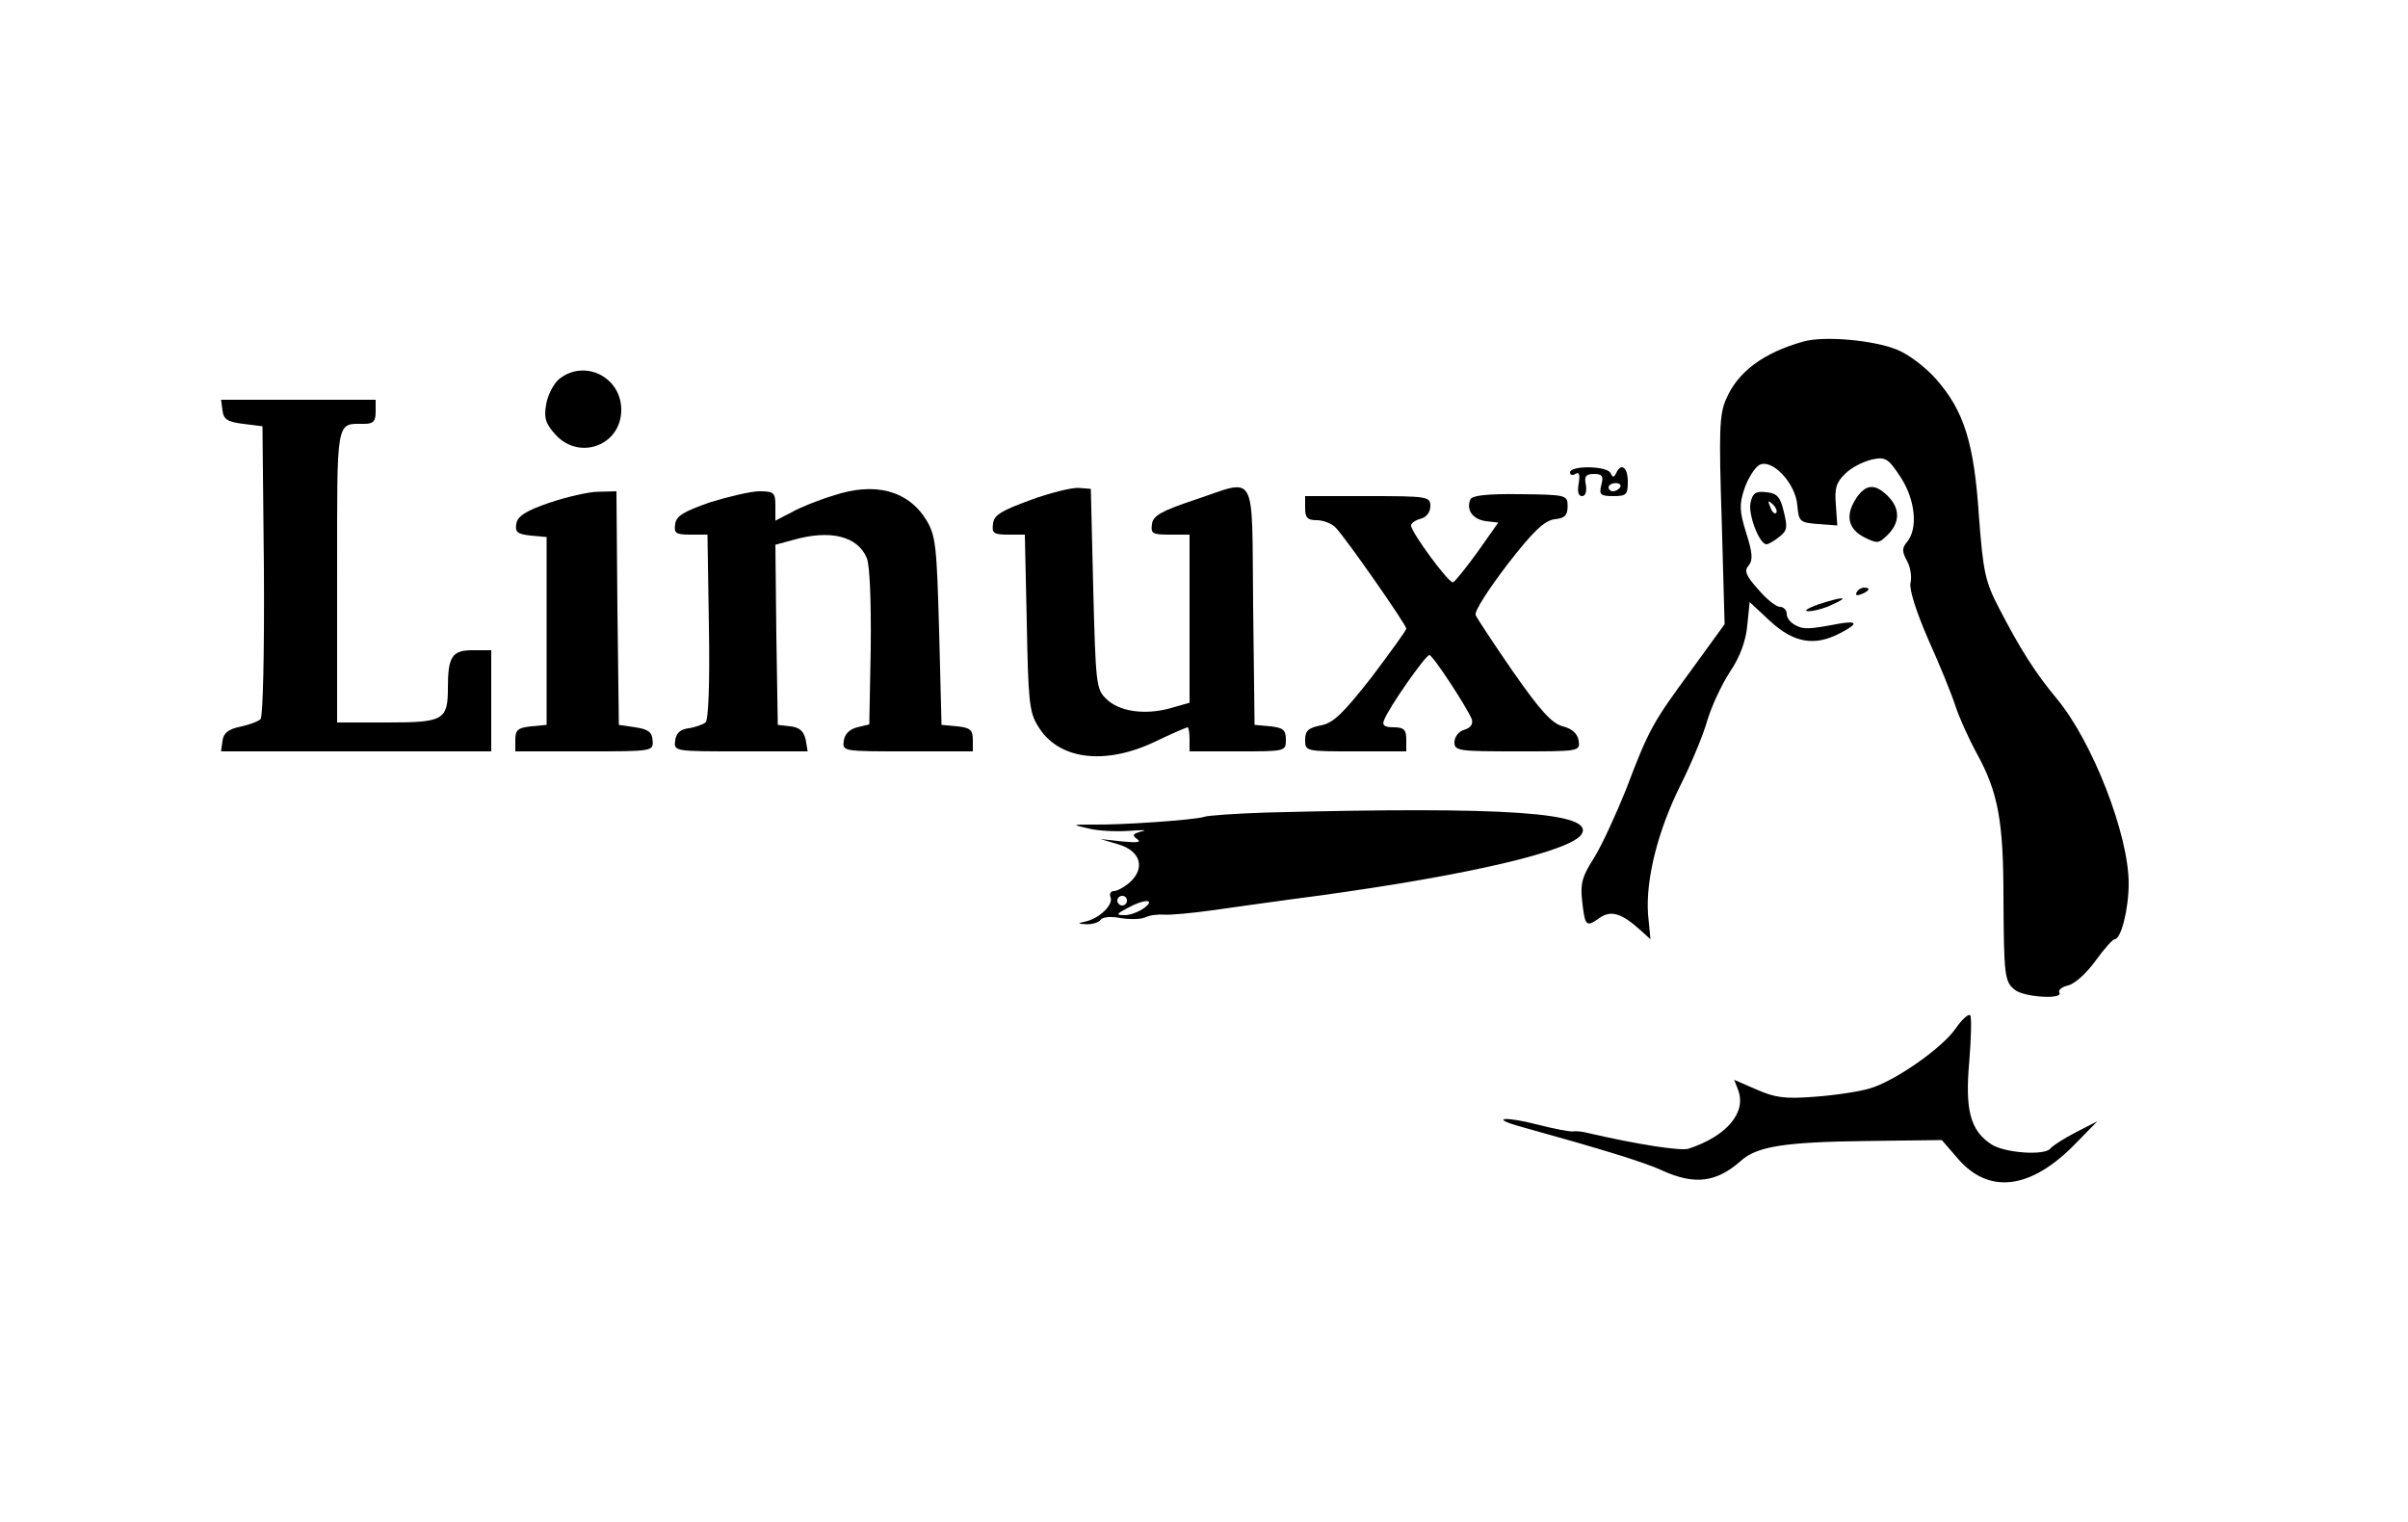 <?xml version="1.0" standalone="no"?>
<!DOCTYPE svg PUBLIC "-//W3C//DTD SVG 20010904//EN"
 "http://www.w3.org/TR/2001/REC-SVG-20010904/DTD/svg10.dtd">
<svg version="1.0" xmlns="http://www.w3.org/2000/svg"
 width="500pt" height="316pt" viewBox="0 0 500 316"
 preserveAspectRatio="xMidYMid meet">

<g transform="translate(0,316) scale(0.1,-0.1)"
fill="#000000" stroke="none">
<path d="M3745 2451 c-83 -23 -137 -63 -161 -120 -14 -31 -15 -68 -9 -252 l6
-215 -69 -95 c-80 -109 -88 -122 -136 -249 -21 -52 -50 -115 -66 -141 -24 -37
-29 -53 -25 -88 6 -54 8 -57 36 -37 24 17 46 10 85 -25 l21 -19 -5 52 c-5 72
20 173 68 269 22 44 47 104 55 133 9 30 30 75 47 101 21 31 33 64 36 96 l5 49
43 -40 c49 -45 92 -52 144 -25 39 20 38 27 -2 20 -64 -12 -73 -12 -90 -3 -10
5 -18 15 -18 23 0 8 -6 15 -14 15 -8 0 -28 16 -45 36 -26 29 -30 39 -20 50 9
11 8 26 -5 67 -14 45 -15 59 -4 92 7 21 21 43 30 49 26 16 76 -36 80 -83 3
-34 5 -36 43 -39 l40 -3 -3 43 c-3 35 1 47 20 65 13 13 38 25 55 29 28 6 34 2
59 -36 31 -47 37 -107 14 -135 -11 -13 -11 -20 0 -40 7 -13 10 -33 7 -45 -3
-13 11 -58 37 -118 24 -53 49 -115 56 -137 7 -22 27 -67 45 -100 44 -80 55
-141 55 -298 1 -164 2 -176 25 -193 21 -15 100 -19 91 -5 -3 5 5 12 18 15 14
3 39 26 57 51 18 25 36 45 40 45 13 0 29 62 29 116 0 101 -75 294 -149 383
-45 54 -76 103 -120 188 -29 56 -33 74 -42 192 -10 152 -31 218 -89 284 -22
25 -58 52 -81 61 -49 20 -151 29 -194 17z"/>
<path d="M1161 2373 c-12 -10 -24 -34 -27 -53 -5 -28 -1 -40 20 -63 50 -54
136 -21 136 52 0 69 -77 106 -129 64z"/>
<path d="M462 2308 c2 -19 11 -24 43 -28 l40 -5 3 -299 c1 -174 -2 -304 -7
-309 -5 -5 -24 -12 -43 -16 -24 -5 -34 -13 -36 -29 l-3 -22 280 0 281 0 0 105
0 105 -39 0 c-42 0 -51 -13 -51 -78 0 -67 -9 -72 -125 -72 l-105 0 0 304 c0
330 -3 316 56 316 19 0 24 5 24 25 l0 25 -161 0 -160 0 3 -22z"/>
<path d="M3260 2179 c0 -5 5 -7 11 -3 8 5 10 -1 7 -20 -3 -16 -1 -26 7 -26 7
0 10 9 8 23 -4 18 0 23 17 23 17 0 20 -5 15 -23 -5 -20 -2 -23 25 -23 27 0 30
3 30 30 0 30 -14 40 -24 18 -5 -10 -7 -10 -12 0 -7 15 -84 16 -84 1z m104 -31
c-3 -4 -9 -8 -15 -8 -5 0 -9 4 -9 8 0 5 7 9 15 9 8 0 12 -4 9 -9z"/>
<path d="M1730 2131 c-30 -9 -70 -25 -87 -35 l-33 -17 0 31 c0 27 -3 30 -33
30 -18 0 -64 -11 -103 -23 -54 -19 -70 -28 -72 -45 -3 -19 1 -22 32 -22 l35 0
3 -191 c2 -119 -1 -194 -7 -199 -5 -4 -21 -10 -35 -12 -17 -2 -26 -10 -28 -25
-3 -23 -3 -23 136 -23 l139 0 -4 24 c-4 18 -13 26 -32 28 l-26 3 -3 187 -2
187 37 10 c77 22 134 8 153 -38 6 -16 9 -87 8 -186 l-3 -159 -25 -6 c-16 -4
-26 -14 -28 -28 -3 -22 -2 -22 132 -22 l136 0 0 24 c0 21 -6 25 -32 28 l-33 3
-5 195 c-5 179 -7 198 -27 231 -38 61 -107 79 -193 50z"/>
<path d="M2140 2122 c-60 -22 -76 -31 -78 -49 -3 -20 1 -23 32 -23 l34 0 4
-182 c3 -160 5 -187 23 -215 41 -70 138 -83 243 -33 35 17 66 30 68 30 2 0 4
-11 4 -25 l0 -25 100 0 c99 0 100 0 100 24 0 21 -6 25 -32 28 l-33 3 -3 248
c-3 286 10 263 -122 219 -69 -23 -86 -33 -88 -50 -3 -20 1 -22 37 -22 l41 0 0
-175 0 -174 -42 -12 c-53 -14 -106 -6 -132 21 -20 19 -21 35 -26 228 l-5 207
-25 2 c-14 1 -59 -10 -100 -25z"/>
<path d="M3856 2128 c-25 -36 -20 -65 14 -83 28 -14 31 -14 50 5 25 25 26 54
0 80 -26 26 -45 25 -64 -2z"/>
<path d="M1140 2116 c-49 -17 -66 -28 -68 -44 -3 -17 3 -21 30 -24 l33 -3 0
-195 0 -195 -32 -3 c-27 -3 -33 -7 -33 -28 l0 -24 143 0 c143 0 144 0 142 23
-1 17 -9 23 -36 27 l-34 5 -3 243 -2 242 -38 -1 c-20 0 -66 -11 -102 -23z"/>
<path d="M3053 2123 c-9 -22 5 -41 32 -45 l26 -3 -43 -61 c-24 -33 -47 -62
-51 -63 -9 -2 -87 104 -87 118 0 5 9 11 20 14 12 3 20 14 20 26 0 20 -5 21
-130 21 l-130 0 0 -25 c0 -20 5 -25 24 -25 14 0 31 -7 39 -15 20 -20 147 -202
147 -210 0 -4 -33 -49 -72 -101 -59 -75 -79 -95 -105 -100 -26 -5 -33 -11 -33
-30 0 -24 1 -24 105 -24 l105 0 0 25 c0 20 -5 25 -26 25 -19 0 -25 4 -20 15 9
25 86 135 94 135 7 0 77 -107 88 -133 3 -10 -2 -18 -15 -22 -12 -3 -21 -15
-21 -26 0 -18 8 -19 131 -19 128 0 130 0 127 22 -2 14 -13 25 -33 30 -23 6
-47 33 -103 113 -40 58 -75 111 -78 118 -3 8 27 54 66 105 54 70 77 91 98 94
21 2 27 8 27 27 0 23 -2 24 -99 25 -70 1 -100 -3 -103 -11z"/>
<path d="M3635 2117 c-6 -24 18 -87 33 -87 4 0 16 7 26 15 17 13 18 20 10 52
-7 31 -14 39 -36 41 -22 3 -29 -2 -33 -21z m53 -22 c-3 -3 -9 2 -12 12 -6 14
-5 15 5 6 7 -7 10 -15 7 -18z"/>
<path d="M3855 1930 c-3 -6 1 -7 9 -4 18 7 21 14 7 14 -6 0 -13 -4 -16 -10z"/>
<path d="M3775 1905 c-22 -8 -31 -14 -20 -14 11 0 34 6 50 14 38 17 22 17 -30
0z"/>
<path d="M2630 1473 c-63 -2 -122 -6 -130 -9 -17 -6 -168 -17 -230 -16 -45 0
-45 0 -10 -8 19 -5 57 -7 85 -5 27 2 39 2 26 -1 -19 -5 -21 -8 -10 -16 10 -7
0 -8 -31 -5 l-45 5 37 -11 c45 -13 57 -48 25 -78 -11 -10 -27 -19 -34 -19 -7
0 -10 -6 -7 -13 6 -15 -22 -43 -51 -50 -19 -4 -18 -5 2 -6 12 0 25 4 28 9 4 6
21 8 41 4 18 -3 42 -3 51 1 10 5 28 7 40 6 12 -1 57 3 100 9 43 6 141 20 218
30 315 43 527 93 549 128 28 45 -156 58 -654 45z m-290 -183 c0 -5 -4 -10 -10
-10 -5 0 -10 5 -10 10 0 6 5 10 10 10 6 0 10 -4 10 -10z m36 -15 c-11 -8 -29
-15 -40 -15 -19 0 -19 2 4 14 35 20 61 20 36 1z"/>
<path d="M4061 1025 c-28 -41 -127 -110 -179 -125 -20 -6 -71 -14 -113 -17
-63 -5 -83 -2 -122 15 l-46 20 8 -21 c18 -47 -24 -96 -103 -122 -17 -5 -106 9
-206 32 -14 4 -29 5 -34 4 -5 -1 -38 5 -73 14 -69 18 -101 14 -36 -4 173 -48
257 -74 294 -91 68 -31 113 -25 164 20 33 30 92 39 259 41 l158 2 32 -37 c65
-77 153 -66 246 30 l45 46 -45 -23 c-25 -13 -48 -28 -52 -33 -11 -16 -95 -10
-123 8 -44 29 -55 71 -46 172 4 49 5 92 2 96 -3 4 -17 -8 -30 -27z"/>
</g>
</svg>
